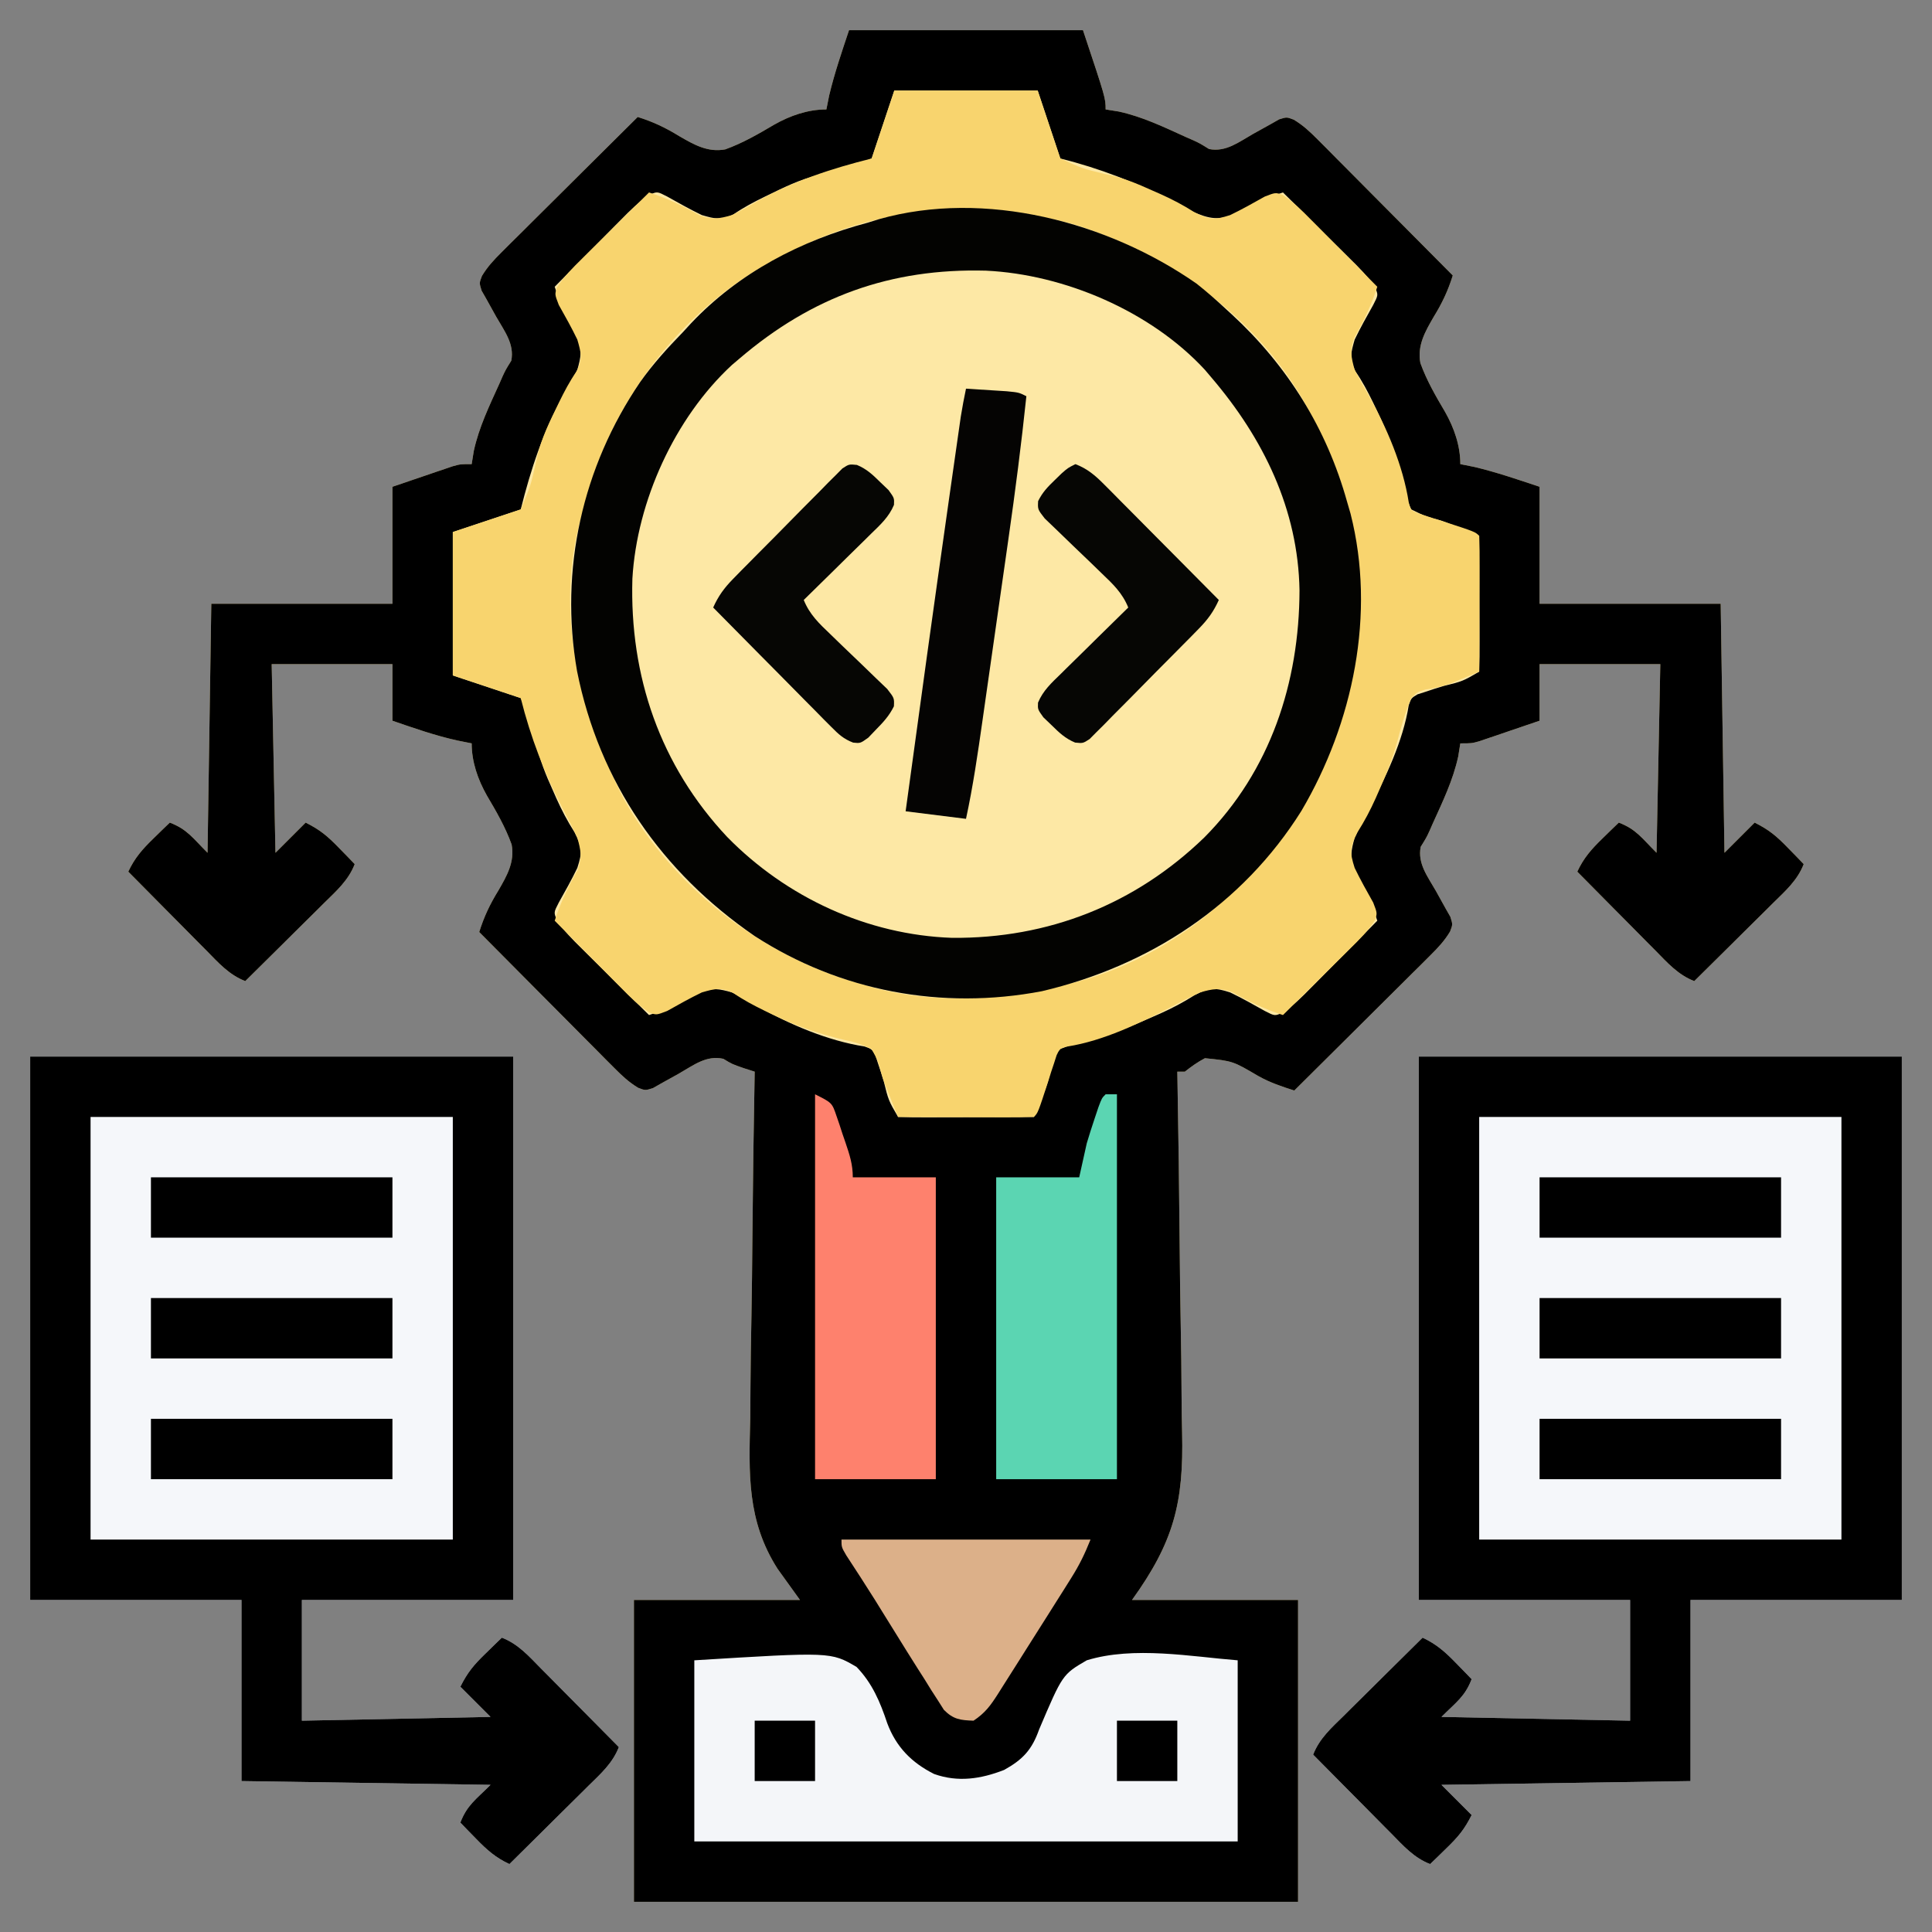 <?xml version="1.0" encoding="UTF-8"?>
<svg version="1.1" xmlns="http://www.w3.org/2000/svg" width="512" height="512">
<rect width="100%" height="100%" fill="#808080" stroke="none"/>
<path d="M0 0 C20.46 0 40.92 0 62 0 C68 18 68 18 68 21 C69.155 21.186 70.31 21.371 71.5 21.562 C77.792 22.935 83.492 25.697 89.328 28.344 C89.968 28.624 90.608 28.904 91.268 29.193 C93 30 93 30 95.418 31.5 C99.867 32.362 103.263 29.665 107.062 27.5 C108.649 26.6 110.244 25.714 111.848 24.844 C112.549 24.443 113.25 24.043 113.973 23.631 C116 23 116 23 117.869 23.717 C120.324 25.195 122.106 26.866 124.126 28.899 C124.927 29.7 125.727 30.5 126.552 31.325 C127.406 32.19 128.26 33.054 129.141 33.945 C130.023 34.83 130.905 35.715 131.814 36.627 C134.152 38.975 136.486 41.326 138.817 43.68 C141.2 46.083 143.589 48.481 145.977 50.879 C150.656 55.581 155.33 60.288 160 65 C158.722 69.085 157.172 72.354 154.927 75.998 C152.656 79.915 150.546 83.581 151.414 88.208 C153.069 92.801 155.479 96.97 157.96 101.16 C160.369 105.422 162 110.093 162 115 C163.238 115.248 164.475 115.495 165.75 115.75 C171.597 117.142 177.298 119.099 183 121 C183 131.23 183 141.46 183 152 C198.84 152 214.68 152 231 152 C231.33 173.78 231.66 195.56 232 218 C235.96 214.04 235.96 214.04 240 210 C243.843 211.921 245.804 213.593 248.75 216.625 C249.549 217.442 250.348 218.26 251.172 219.102 C251.775 219.728 252.378 220.355 253 221 C251.348 225.291 248.109 228.143 244.898 231.297 C244.302 231.891 243.706 232.484 243.091 233.096 C241.19 234.985 239.283 236.868 237.375 238.75 C236.083 240.032 234.791 241.315 233.5 242.598 C230.339 245.737 227.171 248.87 224 252 C219.709 250.348 216.857 247.109 213.703 243.898 C212.813 243.004 212.813 243.004 211.904 242.091 C210.015 240.19 208.132 238.283 206.25 236.375 C204.968 235.083 203.685 233.791 202.402 232.5 C199.263 229.339 196.13 226.171 193 223 C194.696 219.367 196.738 217.055 199.625 214.25 C200.851 213.051 200.851 213.051 202.102 211.828 C202.728 211.225 203.355 210.622 204 210 C208.621 211.777 210.06 214.06 214 218 C214.33 201.5 214.66 185 215 168 C204.44 168 193.88 168 183 168 C183 172.95 183 177.9 183 183 C180.064 184.006 177.127 185.005 174.188 186 C173.354 186.286 172.521 186.572 171.662 186.867 C170.86 187.138 170.057 187.409 169.23 187.688 C168.123 188.065 168.123 188.065 166.993 188.449 C165 189 165 189 162 189 C161.814 190.155 161.629 191.31 161.438 192.5 C160.065 198.792 157.303 204.492 154.656 210.328 C154.376 210.968 154.096 211.608 153.807 212.268 C153 214 153 214 151.5 216.418 C150.638 220.867 153.335 224.263 155.5 228.062 C156.4 229.649 157.286 231.244 158.156 232.848 C158.757 233.9 158.757 233.9 159.369 234.973 C160 237 160 237 159.283 238.869 C157.805 241.324 156.134 243.106 154.101 245.126 C152.9 246.327 152.9 246.327 151.675 247.552 C150.81 248.406 149.946 249.26 149.055 250.141 C147.727 251.464 147.727 251.464 146.373 252.814 C144.025 255.152 141.674 257.486 139.32 259.817 C136.917 262.2 134.519 264.589 132.121 266.977 C127.419 271.656 122.712 276.33 118 281 C114.642 279.932 111.485 278.866 108.414 277.133 C101.722 273.189 101.722 273.189 94.316 272.434 C92.355 273.474 90.736 274.628 89 276 C88.34 276 87.68 276 87 276 C87.011 276.6 87.022 277.2 87.034 277.818 C87.3 292.512 87.498 307.206 87.622 321.902 C87.683 329.009 87.767 336.115 87.905 343.222 C88.026 349.426 88.103 355.629 88.129 361.834 C88.145 365.112 88.187 368.385 88.269 371.662 C88.718 390.33 86.013 400.694 75 416 C89.52 416 104.04 416 119 416 C119 442.4 119 468.8 119 496 C60.92 496 2.84 496 -57 496 C-57 469.6 -57 443.2 -57 416 C-42.48 416 -27.96 416 -13 416 C-15.934 411.923 -15.934 411.923 -18.927 407.763 C-27.097 394.975 -26.541 382.517 -26.172 367.797 C-26.149 365.135 -26.132 362.473 -26.12 359.811 C-26.084 353.578 -25.986 347.346 -25.864 341.114 C-25.729 334.004 -25.664 326.894 -25.604 319.783 C-25.479 305.187 -25.269 290.594 -25 276 C-25.942 275.699 -26.885 275.398 -27.856 275.088 C-31 274 -31 274 -33.309 272.594 C-37.842 271.594 -41.176 274.285 -45.062 276.5 C-46.649 277.4 -48.244 278.286 -49.848 279.156 C-50.9 279.757 -50.9 279.757 -51.973 280.369 C-54 281 -54 281 -55.869 280.283 C-58.324 278.805 -60.106 277.134 -62.126 275.101 C-63.327 273.9 -63.327 273.9 -64.552 272.675 C-65.833 271.378 -65.833 271.378 -67.141 270.055 C-68.023 269.17 -68.905 268.285 -69.814 267.373 C-72.152 265.025 -74.486 262.674 -76.817 260.32 C-79.2 257.917 -81.589 255.519 -83.977 253.121 C-88.656 248.419 -93.33 243.712 -98 239 C-96.722 234.915 -95.172 231.646 -92.927 228.002 C-90.656 224.085 -88.546 220.419 -89.414 215.792 C-91.069 211.199 -93.479 207.03 -95.96 202.84 C-98.369 198.578 -100 193.907 -100 189 C-101.856 188.629 -101.856 188.629 -103.75 188.25 C-109.657 186.95 -115.286 184.97 -121 183 C-121 178.05 -121 173.1 -121 168 C-131.56 168 -142.12 168 -153 168 C-152.67 184.5 -152.34 201 -152 218 C-149.36 215.36 -146.72 212.72 -144 210 C-140.157 211.921 -138.196 213.593 -135.25 216.625 C-134.051 217.851 -134.051 217.851 -132.828 219.102 C-132.225 219.728 -131.622 220.355 -131 221 C-132.652 225.291 -135.891 228.143 -139.102 231.297 C-139.698 231.891 -140.294 232.484 -140.909 233.096 C-142.81 234.985 -144.717 236.868 -146.625 238.75 C-147.917 240.032 -149.209 241.315 -150.5 242.598 C-153.661 245.737 -156.829 248.87 -160 252 C-164.291 250.348 -167.143 247.109 -170.297 243.898 C-171.187 243.004 -171.187 243.004 -172.096 242.091 C-173.985 240.19 -175.868 238.283 -177.75 236.375 C-179.032 235.083 -180.315 233.791 -181.598 232.5 C-184.737 229.339 -187.87 226.171 -191 223 C-189.304 219.367 -187.262 217.055 -184.375 214.25 C-183.149 213.051 -183.149 213.051 -181.898 211.828 C-181.272 211.225 -180.645 210.622 -180 210 C-175.379 211.777 -173.94 214.06 -170 218 C-169.67 196.22 -169.34 174.44 -169 152 C-153.16 152 -137.32 152 -121 152 C-121 141.77 -121 131.54 -121 121 C-118.092 120.01 -115.184 119.02 -112.188 118 C-111.275 117.687 -110.363 117.374 -109.423 117.051 C-108.699 116.807 -107.976 116.564 -107.23 116.312 C-106.492 116.061 -105.754 115.81 -104.993 115.551 C-103 115 -103 115 -100 115 C-99.722 113.267 -99.722 113.267 -99.438 111.5 C-98.065 105.208 -95.303 99.508 -92.656 93.672 C-92.376 93.032 -92.096 92.392 -91.807 91.732 C-91 90 -91 90 -89.5 87.582 C-88.638 83.133 -91.335 79.737 -93.5 75.938 C-94.4 74.351 -95.286 72.756 -96.156 71.152 C-96.557 70.451 -96.957 69.75 -97.369 69.027 C-98 67 -98 67 -97.283 65.131 C-95.805 62.676 -94.134 60.894 -92.101 58.874 C-91.3 58.073 -90.5 57.273 -89.675 56.448 C-88.378 55.167 -88.378 55.167 -87.055 53.859 C-86.17 52.977 -85.285 52.095 -84.373 51.186 C-82.025 48.848 -79.674 46.514 -77.32 44.183 C-74.917 41.8 -72.519 39.411 -70.121 37.023 C-65.419 32.344 -60.712 27.67 -56 23 C-51.915 24.278 -48.646 25.828 -45.002 28.073 C-41.085 30.344 -37.419 32.454 -32.792 31.586 C-28.199 29.931 -24.03 27.521 -19.84 25.04 C-15.578 22.631 -10.907 21 -6 21 C-5.629 19.144 -5.629 19.144 -5.25 17.25 C-3.858 11.403 -1.901 5.702 0 0 Z " fill="#FDE8A5" transform="translate(225,8)"/>
<path d="M0 0 C20.46 0 40.92 0 62 0 C68 18 68 18 68 21 C69.155 21.186 70.31 21.371 71.5 21.562 C77.792 22.935 83.492 25.697 89.328 28.344 C89.968 28.624 90.608 28.904 91.268 29.193 C93 30 93 30 95.418 31.5 C99.867 32.362 103.263 29.665 107.062 27.5 C108.649 26.6 110.244 25.714 111.848 24.844 C112.549 24.443 113.25 24.043 113.973 23.631 C116 23 116 23 117.869 23.717 C120.324 25.195 122.106 26.866 124.126 28.899 C124.927 29.7 125.727 30.5 126.552 31.325 C127.406 32.19 128.26 33.054 129.141 33.945 C130.023 34.83 130.905 35.715 131.814 36.627 C134.152 38.975 136.486 41.326 138.817 43.68 C141.2 46.083 143.589 48.481 145.977 50.879 C150.656 55.581 155.33 60.288 160 65 C158.722 69.085 157.172 72.354 154.927 75.998 C152.656 79.915 150.546 83.581 151.414 88.208 C153.069 92.801 155.479 96.97 157.96 101.16 C160.369 105.422 162 110.093 162 115 C163.238 115.248 164.475 115.495 165.75 115.75 C171.597 117.142 177.298 119.099 183 121 C183 131.23 183 141.46 183 152 C198.84 152 214.68 152 231 152 C231.33 173.78 231.66 195.56 232 218 C235.96 214.04 235.96 214.04 240 210 C243.843 211.921 245.804 213.593 248.75 216.625 C249.549 217.442 250.348 218.26 251.172 219.102 C251.775 219.728 252.378 220.355 253 221 C251.348 225.291 248.109 228.143 244.898 231.297 C244.302 231.891 243.706 232.484 243.091 233.096 C241.19 234.985 239.283 236.868 237.375 238.75 C236.083 240.032 234.791 241.315 233.5 242.598 C230.339 245.737 227.171 248.87 224 252 C219.709 250.348 216.857 247.109 213.703 243.898 C212.813 243.004 212.813 243.004 211.904 242.091 C210.015 240.19 208.132 238.283 206.25 236.375 C204.968 235.083 203.685 233.791 202.402 232.5 C199.263 229.339 196.13 226.171 193 223 C194.696 219.367 196.738 217.055 199.625 214.25 C200.851 213.051 200.851 213.051 202.102 211.828 C202.728 211.225 203.355 210.622 204 210 C208.621 211.777 210.06 214.06 214 218 C214.33 201.5 214.66 185 215 168 C204.44 168 193.88 168 183 168 C183 172.95 183 177.9 183 183 C180.064 184.006 177.127 185.005 174.188 186 C173.354 186.286 172.521 186.572 171.662 186.867 C170.86 187.138 170.057 187.409 169.23 187.688 C168.123 188.065 168.123 188.065 166.993 188.449 C165 189 165 189 162 189 C161.814 190.155 161.629 191.31 161.438 192.5 C160.065 198.792 157.303 204.492 154.656 210.328 C154.376 210.968 154.096 211.608 153.807 212.268 C153 214 153 214 151.5 216.418 C150.638 220.867 153.335 224.263 155.5 228.062 C156.4 229.649 157.286 231.244 158.156 232.848 C158.757 233.9 158.757 233.9 159.369 234.973 C160 237 160 237 159.283 238.869 C157.805 241.324 156.134 243.106 154.101 245.126 C152.9 246.327 152.9 246.327 151.675 247.552 C150.81 248.406 149.946 249.26 149.055 250.141 C147.727 251.464 147.727 251.464 146.373 252.814 C144.025 255.152 141.674 257.486 139.32 259.817 C136.917 262.2 134.519 264.589 132.121 266.977 C127.419 271.656 122.712 276.33 118 281 C114.642 279.932 111.485 278.866 108.414 277.133 C101.722 273.189 101.722 273.189 94.316 272.434 C92.355 273.474 90.736 274.628 89 276 C88.34 276 87.68 276 87 276 C87.011 276.6 87.022 277.2 87.034 277.818 C87.3 292.512 87.498 307.206 87.622 321.902 C87.683 329.009 87.767 336.115 87.905 343.222 C88.026 349.426 88.103 355.629 88.129 361.834 C88.145 365.112 88.187 368.385 88.269 371.662 C88.718 390.33 86.013 400.694 75 416 C89.52 416 104.04 416 119 416 C119 442.4 119 468.8 119 496 C60.92 496 2.84 496 -57 496 C-57 469.6 -57 443.2 -57 416 C-42.48 416 -27.96 416 -13 416 C-15.934 411.923 -15.934 411.923 -18.927 407.763 C-27.097 394.975 -26.541 382.517 -26.172 367.797 C-26.149 365.135 -26.132 362.473 -26.12 359.811 C-26.084 353.578 -25.986 347.346 -25.864 341.114 C-25.729 334.004 -25.664 326.894 -25.604 319.783 C-25.479 305.187 -25.269 290.594 -25 276 C-25.942 275.699 -26.885 275.398 -27.856 275.088 C-31 274 -31 274 -33.309 272.594 C-37.842 271.594 -41.176 274.285 -45.062 276.5 C-46.649 277.4 -48.244 278.286 -49.848 279.156 C-50.9 279.757 -50.9 279.757 -51.973 280.369 C-54 281 -54 281 -55.869 280.283 C-58.324 278.805 -60.106 277.134 -62.126 275.101 C-63.327 273.9 -63.327 273.9 -64.552 272.675 C-65.833 271.378 -65.833 271.378 -67.141 270.055 C-68.023 269.17 -68.905 268.285 -69.814 267.373 C-72.152 265.025 -74.486 262.674 -76.817 260.32 C-79.2 257.917 -81.589 255.519 -83.977 253.121 C-88.656 248.419 -93.33 243.712 -98 239 C-96.722 234.915 -95.172 231.646 -92.927 228.002 C-90.656 224.085 -88.546 220.419 -89.414 215.792 C-91.069 211.199 -93.479 207.03 -95.96 202.84 C-98.369 198.578 -100 193.907 -100 189 C-101.856 188.629 -101.856 188.629 -103.75 188.25 C-109.657 186.95 -115.286 184.97 -121 183 C-121 178.05 -121 173.1 -121 168 C-131.56 168 -142.12 168 -153 168 C-152.67 184.5 -152.34 201 -152 218 C-149.36 215.36 -146.72 212.72 -144 210 C-140.157 211.921 -138.196 213.593 -135.25 216.625 C-134.051 217.851 -134.051 217.851 -132.828 219.102 C-132.225 219.728 -131.622 220.355 -131 221 C-132.652 225.291 -135.891 228.143 -139.102 231.297 C-139.698 231.891 -140.294 232.484 -140.909 233.096 C-142.81 234.985 -144.717 236.868 -146.625 238.75 C-147.917 240.032 -149.209 241.315 -150.5 242.598 C-153.661 245.737 -156.829 248.87 -160 252 C-164.291 250.348 -167.143 247.109 -170.297 243.898 C-171.187 243.004 -171.187 243.004 -172.096 242.091 C-173.985 240.19 -175.868 238.283 -177.75 236.375 C-179.032 235.083 -180.315 233.791 -181.598 232.5 C-184.737 229.339 -187.87 226.171 -191 223 C-189.304 219.367 -187.262 217.055 -184.375 214.25 C-183.149 213.051 -183.149 213.051 -181.898 211.828 C-181.272 211.225 -180.645 210.622 -180 210 C-175.379 211.777 -173.94 214.06 -170 218 C-169.67 196.22 -169.34 174.44 -169 152 C-153.16 152 -137.32 152 -121 152 C-121 141.77 -121 131.54 -121 121 C-118.092 120.01 -115.184 119.02 -112.188 118 C-111.275 117.687 -110.363 117.374 -109.423 117.051 C-108.699 116.807 -107.976 116.564 -107.23 116.312 C-106.492 116.061 -105.754 115.81 -104.993 115.551 C-103 115 -103 115 -100 115 C-99.722 113.267 -99.722 113.267 -99.438 111.5 C-98.065 105.208 -95.303 99.508 -92.656 93.672 C-92.376 93.032 -92.096 92.392 -91.807 91.732 C-91 90 -91 90 -89.5 87.582 C-88.638 83.133 -91.335 79.737 -93.5 75.938 C-94.4 74.351 -95.286 72.756 -96.156 71.152 C-96.557 70.451 -96.957 69.75 -97.369 69.027 C-98 67 -98 67 -97.283 65.131 C-95.805 62.676 -94.134 60.894 -92.101 58.874 C-91.3 58.073 -90.5 57.273 -89.675 56.448 C-88.378 55.167 -88.378 55.167 -87.055 53.859 C-86.17 52.977 -85.285 52.095 -84.373 51.186 C-82.025 48.848 -79.674 46.514 -77.32 44.183 C-74.917 41.8 -72.519 39.411 -70.121 37.023 C-65.419 32.344 -60.712 27.67 -56 23 C-51.915 24.278 -48.646 25.828 -45.002 28.073 C-41.085 30.344 -37.419 32.454 -32.792 31.586 C-28.199 29.931 -24.03 27.521 -19.84 25.04 C-15.578 22.631 -10.907 21 -6 21 C-5.629 19.144 -5.629 19.144 -5.25 17.25 C-3.858 11.403 -1.901 5.702 0 0 Z M12 16 C10.02 21.94 8.04 27.88 6 34 C-2.637 37.455 -2.637 37.455 -6.316 38 C-11.361 38.939 -15.666 40.87 -20.25 43.125 C-20.952 43.463 -21.655 43.801 -22.378 44.149 C-25.279 45.567 -27.947 46.963 -30.609 48.805 C-33.876 50.438 -35.524 50.004 -39 49 C-42.146 47.483 -45.153 45.797 -48.195 44.082 C-50.825 42.727 -50.825 42.727 -52.836 43.606 C-55.724 45.466 -58.032 47.786 -60.422 50.227 C-61.179 50.988 -61.179 50.988 -61.952 51.765 C-63.556 53.38 -65.153 55.003 -66.75 56.625 C-67.839 57.724 -68.929 58.823 -70.02 59.922 C-72.685 62.609 -75.344 65.303 -78 68 C-76.431 72.857 -74.444 77.012 -71.926 81.438 C-70.712 84.796 -71.035 86.57 -72 90 C-73.172 92.316 -74.376 94.519 -75.688 96.75 C-81.028 106.246 -84.363 116.45 -87 127 C-92.94 128.98 -98.88 130.96 -105 133 C-105 145.54 -105 158.08 -105 171 C-99.06 172.98 -93.12 174.96 -87 177 C-83.462 185.185 -83.462 185.185 -82.93 188.613 C-82.051 193.24 -80.382 197.291 -78.438 201.562 C-78.015 202.525 -78.015 202.525 -77.583 203.507 C-76.154 206.703 -74.607 209.638 -72.723 212.59 C-70.732 216.531 -70.666 217.859 -72 222 C-73.517 225.146 -75.203 228.153 -76.918 231.195 C-78.273 233.825 -78.273 233.825 -77.394 235.836 C-75.534 238.724 -73.214 241.032 -70.773 243.422 C-70.266 243.927 -69.758 244.432 -69.235 244.952 C-67.62 246.556 -65.997 248.153 -64.375 249.75 C-63.276 250.839 -62.177 251.929 -61.078 253.02 C-58.391 255.685 -55.697 258.344 -53 261 C-48.143 259.431 -43.988 257.444 -39.562 254.926 C-36.204 253.712 -34.43 254.035 -31 255 C-28.684 256.172 -26.481 257.376 -24.25 258.688 C-15.641 263.529 -5.684 267.796 4.133 269.334 C6 270 6 270 6.989 271.658 C7.213 272.359 7.437 273.059 7.668 273.781 C7.921 274.541 8.175 275.3 8.436 276.082 C8.808 277.279 8.808 277.279 9.188 278.5 C10.459 283.643 10.459 283.643 13 288 C15.666 288.089 18.306 288.115 20.973 288.098 C22.169 288.096 22.169 288.096 23.39 288.093 C25.947 288.088 28.505 288.075 31.062 288.062 C32.792 288.057 34.522 288.053 36.252 288.049 C40.501 288.038 44.751 288.021 49 288 C49.656 286.425 50.306 284.848 50.953 283.27 C51.316 282.391 51.678 281.513 52.052 280.609 C52.904 278.264 53.382 276.144 53.75 273.688 C54.473 271.734 54.473 271.734 56 270 C59.771 268.39 63.553 267.334 67.508 266.281 C72.048 265.056 76.273 263.351 80.562 261.438 C81.204 261.156 81.846 260.875 82.507 260.586 C85.702 259.153 88.637 257.607 91.59 255.723 C95.531 253.732 96.859 253.666 101 255 C104.146 256.517 107.153 258.203 110.195 259.918 C112.825 261.273 112.825 261.273 114.836 260.394 C117.724 258.534 120.032 256.214 122.422 253.773 C122.927 253.266 123.432 252.758 123.952 252.235 C125.556 250.62 127.153 248.997 128.75 247.375 C129.839 246.276 130.929 245.177 132.02 244.078 C134.685 241.391 137.344 238.697 140 236 C138.431 231.143 136.444 226.988 133.926 222.562 C132.71 219.196 133.042 217.443 134 214 C135.171 211.504 136.379 209.107 137.688 206.688 C142.137 198.156 146.822 188.464 148.334 178.883 C149 177 149 177 150.658 176.011 C151.359 175.787 152.059 175.563 152.781 175.332 C153.541 175.079 154.3 174.825 155.082 174.564 C156.279 174.192 156.279 174.192 157.5 173.812 C162.643 172.541 162.643 172.541 167 170 C167.089 167.334 167.115 164.694 167.098 162.027 C167.096 161.23 167.095 160.432 167.093 159.61 C167.088 157.053 167.075 154.495 167.062 151.938 C167.057 150.208 167.053 148.478 167.049 146.748 C167.038 142.499 167.021 138.249 167 134 C165.5 133.395 164 132.791 162.5 132.188 C161.592 131.815 160.684 131.443 159.748 131.06 C157.092 129.986 157.092 129.986 154.643 129.334 C152.531 128.727 152.531 128.727 149 127 C147.703 124.223 147.071 122.301 146.5 119.375 C144.907 112.795 142.824 106.848 139.875 100.75 C139.369 99.697 139.369 99.697 138.854 98.623 C137.433 95.723 136.037 93.053 134.195 90.391 C132.562 87.124 132.996 85.476 134 82 C135.517 78.854 137.203 75.847 138.918 72.805 C140.273 70.175 140.273 70.175 139.394 68.164 C137.534 65.276 135.214 62.968 132.773 60.578 C132.012 59.821 132.012 59.821 131.235 59.048 C129.62 57.444 127.997 55.847 126.375 54.25 C125.276 53.161 124.177 52.071 123.078 50.98 C120.391 48.315 117.697 45.656 115 43 C110.143 44.569 105.988 46.556 101.562 49.074 C96.972 50.733 93.808 49.379 89.512 47.363 C88.234 46.684 86.96 46.001 85.688 45.312 C76.241 40.385 66.346 36.586 56 34 C54.02 28.06 52.04 22.12 50 16 C37.46 16 24.92 16 12 16 Z " fill="#000000" transform="translate(225,8)"/>
<path d="M0 0 C42.24 0 84.48 0 128 0 C128 47.52 128 95.04 128 144 C109.52 144 91.04 144 72 144 C72 159.84 72 175.68 72 192 C50.22 192.33 28.44 192.66 6 193 C8.64 195.64 11.28 198.28 14 201 C12.079 204.843 10.407 206.804 7.375 209.75 C6.149 210.949 6.149 210.949 4.898 212.172 C4.272 212.775 3.645 213.378 3 214 C-1.291 212.348 -4.143 209.109 -7.297 205.898 C-8.187 205.004 -8.187 205.004 -9.096 204.091 C-10.985 202.19 -12.868 200.283 -14.75 198.375 C-16.032 197.083 -17.315 195.791 -18.598 194.5 C-21.737 191.339 -24.87 188.171 -28 185 C-26.348 180.709 -23.109 177.857 -19.898 174.703 C-19.302 174.109 -18.706 173.516 -18.091 172.904 C-16.19 171.015 -14.283 169.132 -12.375 167.25 C-11.083 165.968 -9.791 164.685 -8.5 163.402 C-5.339 160.263 -2.171 157.13 1 154 C4.633 155.696 6.945 157.738 9.75 160.625 C10.949 161.851 10.949 161.851 12.172 163.102 C12.775 163.728 13.378 164.355 14 165 C12.223 169.621 9.94 171.06 6 175 C30.75 175.495 30.75 175.495 56 176 C56 165.44 56 154.88 56 144 C37.52 144 19.04 144 0 144 C0 96.48 0 48.96 0 0 Z " fill="#F5F7FA" transform="translate(376,280)"/>
<path d="M0 0 C42.24 0 84.48 0 128 0 C128 47.52 128 95.04 128 144 C109.52 144 91.04 144 72 144 C72 154.56 72 165.12 72 176 C88.5 175.67 105 175.34 122 175 C119.36 172.36 116.72 169.72 114 167 C115.921 163.157 117.593 161.196 120.625 158.25 C121.442 157.451 122.26 156.652 123.102 155.828 C123.728 155.225 124.355 154.622 125 154 C129.291 155.652 132.143 158.891 135.297 162.102 C135.891 162.698 136.484 163.294 137.096 163.909 C138.985 165.81 140.868 167.717 142.75 169.625 C144.032 170.917 145.315 172.209 146.598 173.5 C149.737 176.661 152.87 179.829 156 183 C154.348 187.291 151.109 190.143 147.898 193.297 C147.302 193.891 146.706 194.484 146.091 195.096 C144.19 196.985 142.283 198.868 140.375 200.75 C139.083 202.032 137.791 203.315 136.5 204.598 C133.339 207.737 130.171 210.87 127 214 C123.367 212.304 121.055 210.262 118.25 207.375 C117.451 206.558 116.652 205.74 115.828 204.898 C115.225 204.272 114.622 203.645 114 203 C115.777 198.379 118.06 196.94 122 193 C89.33 192.505 89.33 192.505 56 192 C56 176.16 56 160.32 56 144 C37.52 144 19.04 144 0 144 C0 96.48 0 48.96 0 0 Z " fill="#F5F7FA" transform="translate(8,280)"/>
<path d="M0 0 C12.54 0 25.08 0 38 0 C39.98 5.94 41.96 11.88 44 18 C49.848 20.669 49.848 20.669 55.613 22.07 C60.24 22.949 64.291 24.618 68.562 26.562 C69.204 26.844 69.846 27.126 70.507 27.417 C73.703 28.846 76.638 30.393 79.59 32.277 C83.531 34.268 84.859 34.334 89 33 C92.146 31.483 95.153 29.797 98.195 28.082 C101 27 101 27 102.836 27.606 C105.724 29.466 108.032 31.786 110.422 34.227 C110.927 34.734 111.432 35.242 111.952 35.765 C113.556 37.38 115.153 39.003 116.75 40.625 C117.839 41.724 118.929 42.823 120.02 43.922 C122.685 46.609 125.344 49.303 128 52 C126.431 56.857 124.444 61.012 121.926 65.438 C120.712 68.796 121.035 70.57 122 74 C123.172 76.316 124.376 78.519 125.688 80.75 C130.529 89.359 134.796 99.316 136.334 109.133 C136.824 111.134 136.824 111.134 138.658 111.989 C139.359 112.213 140.059 112.437 140.781 112.668 C141.541 112.921 142.3 113.175 143.082 113.436 C144.279 113.808 144.279 113.808 145.5 114.188 C153.932 116.932 153.932 116.932 155 118 C155.089 120.666 155.115 123.306 155.098 125.973 C155.096 127.169 155.096 127.169 155.093 128.39 C155.088 130.947 155.075 133.505 155.062 136.062 C155.057 137.792 155.053 139.522 155.049 141.252 C155.038 145.501 155.021 149.751 155 154 C153.425 154.656 151.848 155.306 150.27 155.953 C149.391 156.316 148.513 156.678 147.609 157.052 C145.264 157.904 143.144 158.382 140.688 158.75 C138.634 159.377 138.634 159.377 137 161 C135.39 164.771 134.334 168.553 133.281 172.508 C132.056 177.048 130.351 181.273 128.438 185.562 C128.156 186.204 127.875 186.846 127.586 187.507 C126.153 190.702 124.607 193.637 122.723 196.59 C120.732 200.531 120.666 201.859 122 206 C123.517 209.146 125.203 212.153 126.918 215.195 C128 218 128 218 127.394 219.836 C125.534 222.724 123.214 225.032 120.773 227.422 C120.266 227.927 119.758 228.432 119.235 228.952 C117.62 230.556 115.997 232.153 114.375 233.75 C113.276 234.839 112.177 235.929 111.078 237.02 C108.391 239.685 105.697 242.344 103 245 C98.143 243.431 93.988 241.444 89.562 238.926 C86.196 237.71 84.443 238.042 81 239 C78.504 240.171 76.107 241.379 73.688 242.688 C65.156 247.137 55.464 251.822 45.883 253.334 C43.867 253.821 43.867 253.821 43.011 255.658 C42.787 256.359 42.563 257.059 42.332 257.781 C42.079 258.541 41.825 259.3 41.564 260.082 C41.192 261.279 41.192 261.279 40.812 262.5 C38.068 270.932 38.068 270.932 37 272 C34.334 272.089 31.694 272.115 29.027 272.098 C28.23 272.096 27.432 272.095 26.61 272.093 C24.053 272.088 21.495 272.075 18.938 272.062 C17.208 272.057 15.478 272.053 13.748 272.049 C9.499 272.038 5.249 272.021 1 272 C0.395 270.5 -0.209 269 -0.812 267.5 C-1.371 266.138 -1.371 266.138 -1.94 264.748 C-3 262 -3 262 -3.666 259.643 C-4.294 257.231 -4.294 257.231 -6 254 C-8.777 252.703 -10.699 252.071 -13.625 251.5 C-20.205 249.907 -26.152 247.824 -32.25 244.875 C-32.952 244.538 -33.654 244.201 -34.377 243.854 C-37.277 242.433 -39.947 241.037 -42.609 239.195 C-45.876 237.562 -47.524 237.996 -51 239 C-54.146 240.517 -57.153 242.203 -60.195 243.918 C-63 245 -63 245 -64.836 244.394 C-67.724 242.534 -70.032 240.214 -72.422 237.773 C-73.179 237.012 -73.179 237.012 -73.952 236.235 C-75.556 234.62 -77.153 232.997 -78.75 231.375 C-79.839 230.276 -80.929 229.177 -82.02 228.078 C-84.685 225.391 -87.344 222.697 -90 220 C-88.431 215.143 -86.444 210.988 -83.926 206.562 C-82.71 203.196 -83.042 201.443 -84 198 C-85.171 195.504 -86.379 193.107 -87.688 190.688 C-92.615 181.241 -96.414 171.346 -99 161 C-104.94 159.02 -110.88 157.04 -117 155 C-117 142.46 -117 129.92 -117 117 C-111.06 115.02 -105.12 113.04 -99 111 C-96.393 104.791 -96.393 104.791 -95 98.684 C-94.061 93.639 -92.13 89.334 -89.875 84.75 C-89.537 84.048 -89.199 83.345 -88.851 82.622 C-87.433 79.721 -86.037 77.053 -84.195 74.391 C-82.562 71.124 -82.996 69.476 -84 66 C-85.517 62.854 -87.203 59.847 -88.918 56.805 C-90 54 -90 54 -89.394 52.164 C-87.534 49.276 -85.214 46.968 -82.773 44.578 C-82.266 44.073 -81.758 43.568 -81.235 43.048 C-79.62 41.444 -77.997 39.847 -76.375 38.25 C-75.276 37.161 -74.177 36.071 -73.078 34.98 C-70.391 32.315 -67.697 29.656 -65 27 C-60.143 28.569 -55.988 30.556 -51.562 33.074 C-48.204 34.288 -46.43 33.965 -43 33 C-40.684 31.828 -38.481 30.624 -36.25 29.312 C-26.754 23.972 -16.55 20.637 -6 18 C-4.02 12.06 -2.04 6.12 0 0 Z M-28 43 C-28.938 43.461 -29.877 43.923 -30.844 44.398 C-53.021 55.674 -70.741 76.902 -79.148 100.18 C-80.186 103.434 -81.105 106.704 -82 110 C-82.3 110.935 -82.601 111.869 -82.91 112.832 C-90.231 138.266 -83.316 164.897 -71.688 187.75 C-58.802 210.792 -36.188 228.504 -11.02 236.156 C-10.023 236.435 -9.027 236.713 -8 237 C-6.993 237.299 -5.986 237.598 -4.949 237.906 C11.269 242.102 28.869 241.073 45 237 C46.056 236.756 47.111 236.513 48.199 236.262 C62.826 232.389 77.035 224.361 88 214 C88.496 213.538 88.992 213.077 89.502 212.601 C110.359 193.059 121.891 167.851 123.273 139.266 C123.782 121.371 120.487 104.842 112 89 C111.308 87.592 111.308 87.592 110.602 86.156 C97.995 61.362 74.249 44.134 48.25 35.625 C22.68 28.526 -4.494 30.407 -28 43 Z " fill="#F8D46E" transform="translate(237,24)"/>
<path d="M0 0 C42.24 0 84.48 0 128 0 C128 47.52 128 95.04 128 144 C109.52 144 91.04 144 72 144 C72 159.84 72 175.68 72 192 C50.22 192.33 28.44 192.66 6 193 C8.64 195.64 11.28 198.28 14 201 C12.079 204.843 10.407 206.804 7.375 209.75 C6.149 210.949 6.149 210.949 4.898 212.172 C4.272 212.775 3.645 213.378 3 214 C-1.291 212.348 -4.143 209.109 -7.297 205.898 C-8.187 205.004 -8.187 205.004 -9.096 204.091 C-10.985 202.19 -12.868 200.283 -14.75 198.375 C-16.032 197.083 -17.315 195.791 -18.598 194.5 C-21.737 191.339 -24.87 188.171 -28 185 C-26.348 180.709 -23.109 177.857 -19.898 174.703 C-19.302 174.109 -18.706 173.516 -18.091 172.904 C-16.19 171.015 -14.283 169.132 -12.375 167.25 C-11.083 165.968 -9.791 164.685 -8.5 163.402 C-5.339 160.263 -2.171 157.13 1 154 C4.633 155.696 6.945 157.738 9.75 160.625 C10.949 161.851 10.949 161.851 12.172 163.102 C12.775 163.728 13.378 164.355 14 165 C12.223 169.621 9.94 171.06 6 175 C30.75 175.495 30.75 175.495 56 176 C56 165.44 56 154.88 56 144 C37.52 144 19.04 144 0 144 C0 96.48 0 48.96 0 0 Z M16 16 C16 52.96 16 89.92 16 128 C47.68 128 79.36 128 112 128 C112 91.04 112 54.08 112 16 C80.32 16 48.64 16 16 16 Z " fill="#000000" transform="translate(376,280)"/>
<path d="M0 0 C42.24 0 84.48 0 128 0 C128 47.52 128 95.04 128 144 C109.52 144 91.04 144 72 144 C72 154.56 72 165.12 72 176 C88.5 175.67 105 175.34 122 175 C119.36 172.36 116.72 169.72 114 167 C115.921 163.157 117.593 161.196 120.625 158.25 C121.442 157.451 122.26 156.652 123.102 155.828 C123.728 155.225 124.355 154.622 125 154 C129.291 155.652 132.143 158.891 135.297 162.102 C135.891 162.698 136.484 163.294 137.096 163.909 C138.985 165.81 140.868 167.717 142.75 169.625 C144.032 170.917 145.315 172.209 146.598 173.5 C149.737 176.661 152.87 179.829 156 183 C154.348 187.291 151.109 190.143 147.898 193.297 C147.302 193.891 146.706 194.484 146.091 195.096 C144.19 196.985 142.283 198.868 140.375 200.75 C139.083 202.032 137.791 203.315 136.5 204.598 C133.339 207.737 130.171 210.87 127 214 C123.367 212.304 121.055 210.262 118.25 207.375 C117.451 206.558 116.652 205.74 115.828 204.898 C115.225 204.272 114.622 203.645 114 203 C115.777 198.379 118.06 196.94 122 193 C89.33 192.505 89.33 192.505 56 192 C56 176.16 56 160.32 56 144 C37.52 144 19.04 144 0 144 C0 96.48 0 48.96 0 0 Z M16 16 C16 52.96 16 89.92 16 128 C47.68 128 79.36 128 112 128 C112 91.04 112 54.08 112 16 C80.32 16 48.64 16 16 16 Z " fill="#000000" transform="translate(8,280)"/>
<path d="M0 0 C2.749 2.18 5.335 4.449 7.902 6.84 C8.39 7.287 8.878 7.734 9.381 8.195 C24.121 21.804 34.497 38.446 39.902 57.84 C40.201 58.87 40.5 59.9 40.809 60.961 C47.563 87.51 41.504 116.448 27.785 139.736 C12.115 164.728 -12.517 180.809 -40.98 187.52 C-67.555 192.585 -94.446 187.545 -117.113 172.895 C-141.765 155.922 -158.27 132.216 -164.172 102.699 C-168.893 75.796 -162.744 48.571 -147.453 26.094 C-144.064 21.302 -140.185 17.042 -136.098 12.84 C-135.402 12.082 -134.705 11.324 -133.988 10.543 C-121.285 -2.902 -104.843 -11.445 -87.098 -16.16 C-86.142 -16.459 -85.187 -16.758 -84.203 -17.066 C-56.099 -25.023 -23.458 -16.359 0 0 Z M-121.098 19.84 C-121.772 20.412 -122.446 20.985 -123.141 21.574 C-138.281 35.571 -148.325 57.707 -149.508 78.195 C-150.273 104.072 -142.143 127.722 -124.385 146.645 C-108.685 162.668 -87.255 172.601 -64.79 173.378 C-39.311 173.595 -16.29 164.54 2.082 146.75 C19.586 129.098 27.217 105.713 27.285 81.31 C26.93 59.789 17.668 40.953 3.902 24.84 C3.33 24.166 2.758 23.491 2.168 22.797 C-12.105 7.358 -34.948 -2.445 -55.828 -3.434 C-81.073 -4.102 -101.939 3.473 -121.098 19.84 Z " fill="#030301" transform="translate(317.098,75.16)"/>
<path d="M0 0 C36.188 -2.232 36.188 -2.232 42.992 1.752 C47.154 6.053 49.252 11.037 51.123 16.653 C53.484 22.972 57.583 27.123 63.539 30.121 C69.876 32.384 75.968 31.447 82.113 29.047 C87.068 26.298 89.48 23.693 91.363 18.359 C97.575 3.745 97.575 3.745 104 0 C116.431 -3.838 131.798 -0.96 144 0 C144 15.84 144 31.68 144 48 C96.48 48 48.96 48 0 48 C0 32.16 0 16.32 0 0 Z " fill="#F4F6F9" transform="translate(184,440)"/>
<path d="M0 0 C0.99 0 1.98 0 3 0 C3 33.66 3 67.32 3 102 C-7.56 102 -18.12 102 -29 102 C-29 75.6 -29 49.2 -29 22 C-21.74 22 -14.48 22 -7 22 C-6.34 19.03 -5.68 16.06 -5 13 C-4.35 10.822 -3.667 8.653 -2.938 6.5 C-2.596 5.479 -2.254 4.458 -1.902 3.406 C-1 1 -1 1 0 0 Z " fill="#5BD5B2" transform="translate(293,290)"/>
<path d="M0 0 C4.502 2.251 4.502 2.251 5.703 5.809 C5.961 6.556 6.219 7.303 6.484 8.072 C6.737 8.853 6.99 9.633 7.25 10.438 C7.518 11.214 7.786 11.991 8.062 12.791 C9.158 16.036 10 18.546 10 22 C17.26 22 24.52 22 32 22 C32 48.4 32 74.8 32 102 C21.44 102 10.88 102 0 102 C0 68.34 0 34.68 0 0 Z " fill="#FE816D" transform="translate(216,290)"/>
<path d="M0 0 C2.292 0.141 4.584 0.288 6.875 0.438 C8.151 0.519 9.427 0.6 10.742 0.684 C14 1 14 1 16 2 C14.672 14.634 13.056 27.207 11.25 39.781 C10.988 41.615 10.727 43.448 10.466 45.282 C9.923 49.087 9.378 52.892 8.832 56.697 C8.136 61.549 7.444 66.402 6.754 71.255 C6.218 75.026 5.678 78.798 5.138 82.569 C4.882 84.358 4.627 86.147 4.373 87.936 C3.129 96.676 1.867 105.366 0 114 C-7.92 113.01 -7.92 113.01 -16 112 C-12.288 84.697 -8.516 57.403 -4.625 30.125 C-4.45 28.897 -4.276 27.67 -4.096 26.405 C-3.599 22.918 -3.101 19.432 -2.602 15.945 C-2.454 14.908 -2.306 13.871 -2.154 12.802 C-2.016 11.844 -1.879 10.886 -1.737 9.899 C-1.618 9.069 -1.499 8.239 -1.377 7.384 C-0.985 4.907 -0.508 2.456 0 0 Z " fill="#050403" transform="translate(256,103)"/>
<path d="M0 0 C21.78 0 43.56 0 66 0 C64.475 3.813 63.059 6.725 60.91 10.141 C60.296 11.121 59.681 12.102 59.048 13.113 C58.393 14.148 57.738 15.183 57.062 16.25 C56.393 17.312 55.724 18.375 55.034 19.469 C53.027 22.649 51.014 25.825 49 29 C48.428 29.908 47.856 30.816 47.267 31.751 C45.768 34.13 44.261 36.504 42.75 38.875 C42.309 39.575 41.868 40.276 41.414 40.997 C39.458 44.04 38.051 45.966 35 48 C31.487 47.876 29.659 47.663 27.146 45.135 C26.634 44.326 26.122 43.517 25.594 42.684 C25.007 41.777 24.421 40.871 23.816 39.937 C23.217 38.968 22.618 37.999 22 37 C21.39 36.045 20.781 35.09 20.152 34.106 C18.246 31.105 16.37 28.087 14.5 25.062 C13.24 23.032 11.98 21.002 10.719 18.973 C10.109 17.988 9.499 17.003 8.871 15.989 C6.386 12.019 3.833 8.095 1.268 4.177 C0 2 0 2 0 0 Z " fill="#DCB089" transform="translate(223,408)"/>
<path d="M0 0 C2.611 1.078 4.22 2.626 6.227 4.603 C6.945 5.29 7.663 5.977 8.403 6.685 C9.915 8.791 9.915 8.791 9.83 10.583 C8.508 13.771 6.222 15.852 3.786 18.213 C3.277 18.717 2.767 19.222 2.243 19.742 C0.62 21.349 -1.014 22.945 -2.648 24.541 C-3.752 25.63 -4.856 26.72 -5.959 27.81 C-8.66 30.478 -11.37 33.137 -14.085 35.791 C-12.511 39.661 -10.042 41.992 -7.043 44.853 C-6.041 45.824 -5.041 46.795 -4.041 47.767 C-2.465 49.287 -0.886 50.802 0.7 52.309 C2.235 53.771 3.753 55.248 5.27 56.728 C6.184 57.603 7.098 58.479 8.04 59.381 C9.915 61.791 9.915 61.791 9.811 63.971 C8.593 66.442 7.034 68.142 5.102 70.103 C4.415 70.821 3.728 71.539 3.02 72.279 C0.915 73.791 0.915 73.791 -0.988 73.593 C-3.531 72.62 -4.839 71.399 -6.752 69.464 C-7.453 68.764 -8.153 68.063 -8.875 67.341 C-9.992 66.2 -9.992 66.2 -11.132 65.037 C-11.904 64.261 -12.675 63.486 -13.469 62.687 C-15.932 60.208 -18.384 57.718 -20.835 55.228 C-22.503 53.546 -24.171 51.864 -25.839 50.183 C-29.929 46.06 -34.011 41.929 -38.085 37.791 C-36.715 34.728 -35.147 32.589 -32.801 30.2 C-32.133 29.516 -31.466 28.832 -30.778 28.128 C-30.057 27.402 -29.336 26.676 -28.593 25.927 C-27.851 25.176 -27.109 24.425 -26.344 23.651 C-24.775 22.067 -23.203 20.486 -21.628 18.908 C-19.214 16.482 -16.82 14.038 -14.425 11.593 C-12.899 10.058 -11.372 8.523 -9.843 6.99 C-8.768 5.885 -8.768 5.885 -7.671 4.759 C-6.997 4.091 -6.323 3.423 -5.629 2.735 C-5.04 2.141 -4.451 1.546 -3.844 0.934 C-2.085 -0.209 -2.085 -0.209 0 0 Z " fill="#060604" transform="translate(227.085,123.209)"/>
<path d="M0 0 C3.149 1.206 5.22 2.975 7.575 5.348 C8.256 6.029 8.936 6.709 9.637 7.41 C10.36 8.144 11.083 8.877 11.828 9.633 C12.577 10.385 13.326 11.136 14.098 11.911 C16.487 14.311 18.868 16.718 21.25 19.125 C22.869 20.754 24.489 22.383 26.109 24.012 C30.078 28.003 34.041 31.999 38 36 C36.629 39.063 35.062 41.202 32.715 43.591 C31.714 44.617 31.714 44.617 30.692 45.663 C29.971 46.389 29.25 47.115 28.508 47.863 C27.394 48.99 27.394 48.99 26.258 50.14 C24.689 51.724 23.117 53.305 21.542 54.883 C19.129 57.309 16.734 59.752 14.34 62.197 C12.814 63.733 11.286 65.267 9.758 66.801 C9.041 67.537 8.324 68.273 7.586 69.032 C6.912 69.7 6.238 70.368 5.543 71.056 C4.66 71.947 4.66 71.947 3.758 72.856 C2 74 2 74 -0.085 73.791 C-2.696 72.712 -4.305 71.165 -6.312 69.188 C-7.031 68.5 -7.749 67.813 -8.488 67.105 C-10 65 -10 65 -9.915 63.207 C-8.593 60.019 -6.308 57.939 -3.871 55.578 C-3.362 55.073 -2.853 54.568 -2.328 54.048 C-0.705 52.442 0.928 50.846 2.562 49.25 C3.667 48.161 4.77 47.071 5.873 45.98 C8.574 43.312 11.285 40.654 14 38 C12.426 34.129 9.957 31.799 6.957 28.938 C5.956 27.967 4.955 26.995 3.955 26.023 C2.38 24.504 0.801 22.989 -0.786 21.481 C-2.32 20.019 -3.839 18.542 -5.355 17.062 C-6.27 16.187 -7.184 15.312 -8.126 14.41 C-10 12 -10 12 -9.888 9.802 C-8.766 7.525 -7.393 6.067 -5.562 4.312 C-4.945 3.711 -4.328 3.109 -3.691 2.488 C-2 1 -2 1 0 0 Z " fill="#060604" transform="translate(285,123)"/>
<path d="M0 0 C21.12 0 42.24 0 64 0 C64 5.28 64 10.56 64 16 C42.88 16 21.76 16 0 16 C0 10.72 0 5.44 0 0 Z " fill="#000000" transform="translate(408,376)"/>
<path d="M0 0 C21.12 0 42.24 0 64 0 C64 5.28 64 10.56 64 16 C42.88 16 21.76 16 0 16 C0 10.72 0 5.44 0 0 Z " fill="#000000" transform="translate(40,376)"/>
<path d="M0 0 C21.12 0 42.24 0 64 0 C64 5.28 64 10.56 64 16 C42.88 16 21.76 16 0 16 C0 10.72 0 5.44 0 0 Z " fill="#000000" transform="translate(408,344)"/>
<path d="M0 0 C21.12 0 42.24 0 64 0 C64 5.28 64 10.56 64 16 C42.88 16 21.76 16 0 16 C0 10.72 0 5.44 0 0 Z " fill="#000000" transform="translate(40,344)"/>
<path d="M0 0 C21.12 0 42.24 0 64 0 C64 5.28 64 10.56 64 16 C42.88 16 21.76 16 0 16 C0 10.72 0 5.44 0 0 Z " fill="#000000" transform="translate(408,312)"/>
<path d="M0 0 C21.12 0 42.24 0 64 0 C64 5.28 64 10.56 64 16 C42.88 16 21.76 16 0 16 C0 10.72 0 5.44 0 0 Z " fill="#000000" transform="translate(40,312)"/>
<path d="M0 0 C5.28 0 10.56 0 16 0 C16 5.28 16 10.56 16 16 C10.72 16 5.44 16 0 16 C0 10.72 0 5.44 0 0 Z " fill="#000000" transform="translate(296,456)"/>
<path d="M0 0 C5.28 0 10.56 0 16 0 C16 5.28 16 10.56 16 16 C10.72 16 5.44 16 0 16 C0 10.72 0 5.44 0 0 Z " fill="#000000" transform="translate(200,456)"/>
</svg>
